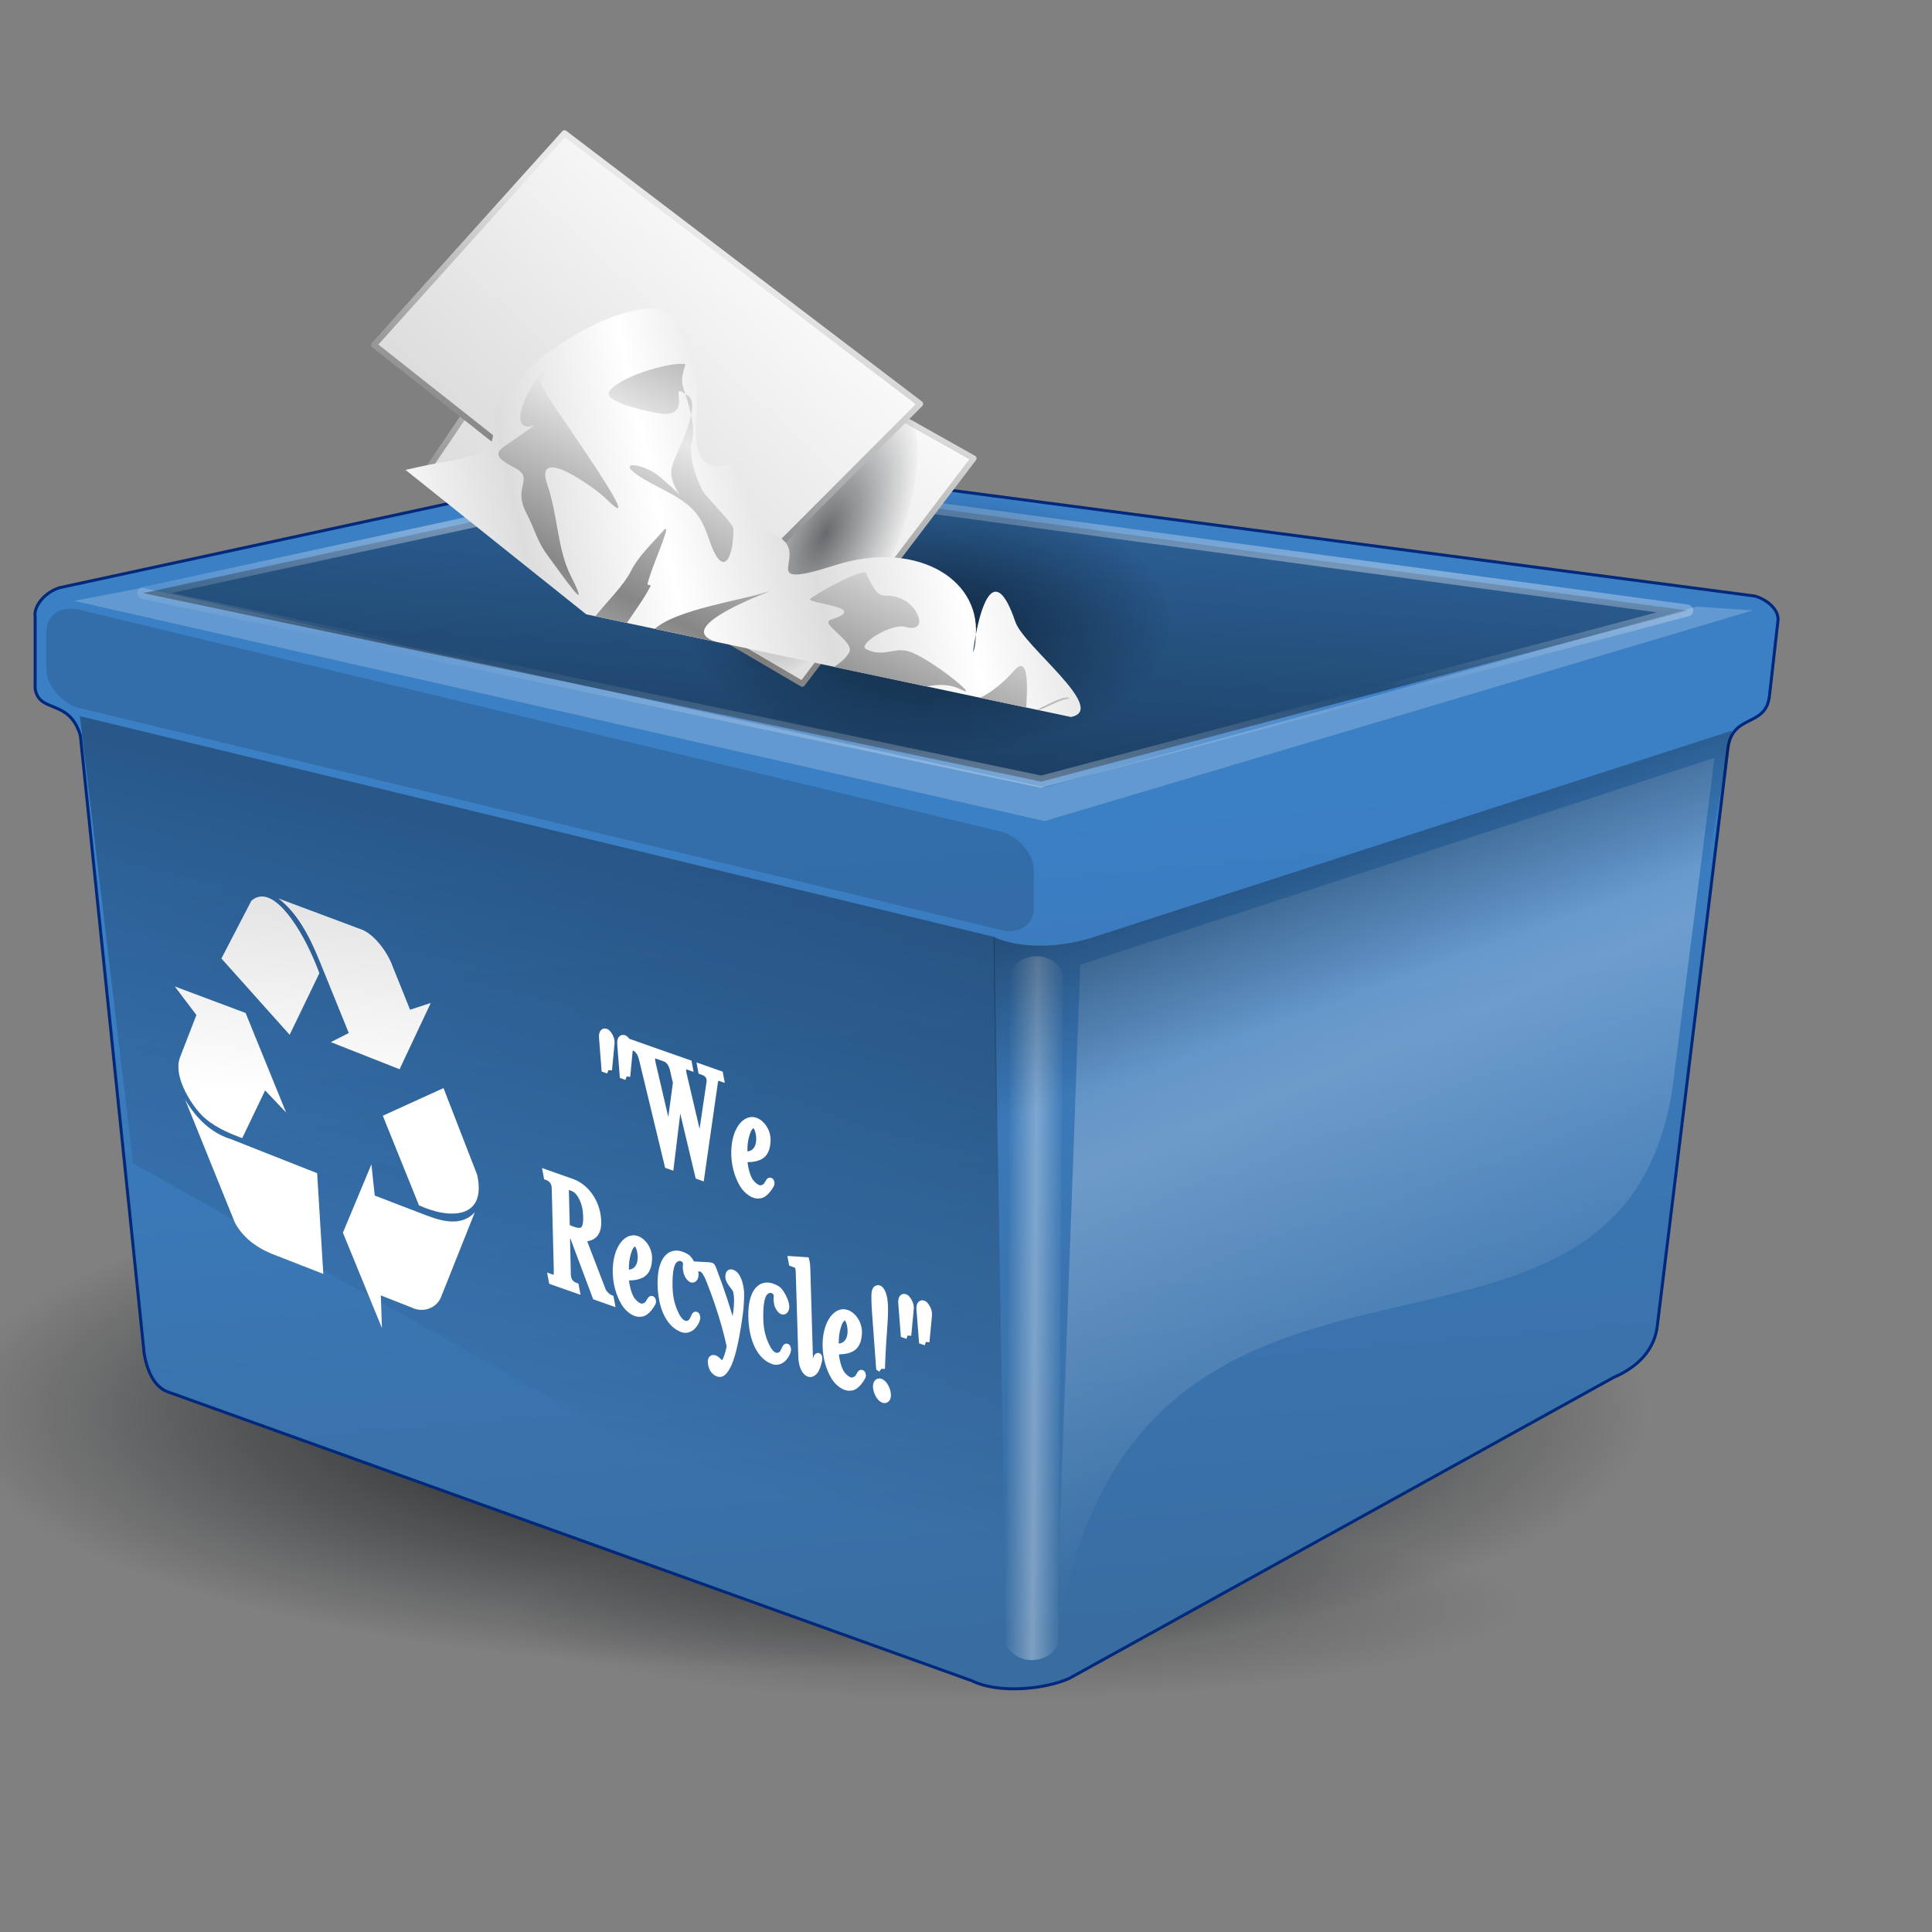 <?xml version="1.0" encoding="UTF-8" standalone="no"?>
<!-- Created with Inkscape (http://www.inkscape.org/) -->
<svg
   xmlns:dc="http://purl.org/dc/elements/1.1/"
   xmlns:cc="http://web.resource.org/cc/"
   xmlns:rdf="http://www.w3.org/1999/02/22-rdf-syntax-ns#"
   xmlns:svg="http://www.w3.org/2000/svg"
   xmlns="http://www.w3.org/2000/svg"
   xmlns:xlink="http://www.w3.org/1999/xlink"
   xmlns:sodipodi="http://inkscape.sourceforge.net/DTD/sodipodi-0.dtd"
   xmlns:inkscape="http://www.inkscape.org/namespaces/inkscape"
   height="102.4pt"
   id="svg1"
   version="1.0"
   width="102.4pt"
   x="0"
   y="0"
   sodipodi:version="0.32"
   inkscape:version="0.42"
   sodipodi:docname="gnome-fs-trash-full (copy).svg"
   sodipodi:docbase="/home/Joel/.icons/Complexity-0.4/scalable/filesystems">
  <rect width="100%" height="100%" fill="#808080" stroke="none"/>
  <sodipodi:namedview
     inkscape:window-height="790"
     inkscape:window-width="1255"
     inkscape:pageshadow="2"
     inkscape:pageopacity="0.0"
     borderopacity="1.0"
     bordercolor="#666666"
     pagecolor="#ffffff"
     id="base"
     inkscape:zoom="5.0625000"
     inkscape:cx="89.271908"
     inkscape:cy="87.703704"
     inkscape:window-x="0"
     inkscape:window-y="49"
     inkscape:current-layer="svg1" />
  <defs
     id="defs3">
    <linearGradient
       id="linearGradient3888">
      <stop
         id="stop3889"
         offset="0"
         style="stop-color:#2a832d;stop-opacity:0.948;" />
      <stop
         id="stop3890"
         offset="1"
         style="stop-color:#6bed71;stop-opacity:0.825;" />
    </linearGradient>
    <linearGradient
       id="linearGradient3864">
      <stop
         id="stop3865"
         offset="0"
         style="stop-color:#868686;stop-opacity:1;" />
      <stop
         id="stop3866"
         offset="1"
         style="stop-color:#e8e8e8;stop-opacity:1;" />
    </linearGradient>
    <linearGradient
       id="linearGradient3793">
      <stop
         id="stop3794"
         offset="0"
         style="stop-color:#000409;stop-opacity:1;" />
      <stop
         id="stop3795"
         offset="1"
         style="stop-color:#000409;stop-opacity:0;" />
    </linearGradient>
    <linearGradient
       id="linearGradient3768">
      <stop
         id="stop3769"
         offset="0"
         style="stop-color:#dddddd;stop-opacity:1;" />
      <stop
         id="stop3770"
         offset="1"
         style="stop-color:#ffffff;stop-opacity:1;" />
    </linearGradient>
    <linearGradient
       id="linearGradient3764">
      <stop
         id="stop3765"
         offset="0"
         style="stop-color:#ffffff;stop-opacity:1;" />
      <stop
         id="stop3766"
         offset="1"
         style="stop-color:#ffffff;stop-opacity:0;" />
    </linearGradient>
    <linearGradient
       id="linearGradient3758">
      <stop
         id="stop3759"
         offset="0"
         style="stop-color:#3b7fc5;stop-opacity:1;" />
      <stop
         id="stop3760"
         offset="1"
         style="stop-color:#396da1;stop-opacity:1;" />
    </linearGradient>
    <linearGradient
       id="linearGradient3753">
      <stop
         id="stop3754"
         offset="0"
         style="stop-color:#000409;stop-opacity:1;" />
      <stop
         id="stop3755"
         offset="1"
         style="stop-color:#000409;stop-opacity:0;" />
    </linearGradient>
    <linearGradient
       gradientTransform="matrix(1.002,0,0,0.998,-0.684,32.417)"
       gradientUnits="userSpaceOnUse"
       id="linearGradient3756"
       x1="51.894"
       x2="34.798"
       xlink:href="#linearGradient3753"
       y1="39.395"
       y2="103.564" />
    <linearGradient
       gradientTransform="matrix(1.177,0,0,0.85,-0.684,32.417)"
       gradientUnits="userSpaceOnUse"
       id="linearGradient3763"
       x1="79.201"
       x2="91.427"
       xlink:href="#linearGradient3758"
       y1="54.738"
       y2="156.743" />
    <linearGradient
       gradientTransform="matrix(2.156,0,0,0.464,2.879,26.819)"
       gradientUnits="userSpaceOnUse"
       id="linearGradient3767"
       spreadMethod="reflect"
       x1="43.776"
       x2="37.945"
       xlink:href="#linearGradient3764"
       y1="47.679"
       y2="74.253" />
    <linearGradient
       gradientTransform="matrix(1.011,-3.401142e-16,0.132,0.989,-9.096,26.819)"
       gradientUnits="userSpaceOnUse"
       id="linearGradient3779"
       x1="36.66"
       x2="34.214"
       xlink:href="#linearGradient3768"
       y1="54.479"
       y2="81.604" />
    <linearGradient
       gradientTransform="matrix(0.853,0,0,1.173,2.879,26.819)"
       gradientUnits="userSpaceOnUse"
       id="linearGradient3784"
       spreadMethod="reflect"
       x1="163.938"
       x2="174.676"
       xlink:href="#linearGradient3764"
       y1="66.834"
       y2="101.413" />
    <linearGradient
       gradientTransform="matrix(1.302,0,0,0.768,2.879,26.819)"
       gradientUnits="userSpaceOnUse"
       id="linearGradient3790"
       x1="115.596"
       x2="127.988"
       xlink:href="#linearGradient3753"
       y1="60.11"
       y2="79.868" />
    <linearGradient
       gradientTransform="matrix(2.19,0,0,0.457,2.879,26.819)"
       gradientUnits="userSpaceOnUse"
       id="linearGradient3796"
       x1="19.055"
       x2="60.604"
       xlink:href="#linearGradient3793"
       y1="110.859"
       y2="-14.248" />
    <linearGradient
       gradientTransform="matrix(0.387,3.369707e-19,2.834586e-17,5.254,-96.214,21.611)"
       gradientUnits="userSpaceOnUse"
       id="linearGradient3801"
       spreadMethod="reflect"
       x1="542.227"
       x2="549.927"
       xlink:href="#linearGradient3764"
       y1="21.063"
       y2="21.063" />
    <radialGradient
       cx="56.758"
       cy="178.724"
       fx="56.758"
       fy="178.724"
       gradientTransform="scale(1.598,0.626)"
       gradientUnits="userSpaceOnUse"
       id="radialGradient3806"
       r="54.056"
       xlink:href="#linearGradient3753" />
    <radialGradient
       cx="56.758"
       cy="178.724"
       fx="56.758"
       fy="178.724"
       gradientTransform="scale(1.598,0.626)"
       gradientUnits="userSpaceOnUse"
       id="radialGradient3808"
       r="54.056"
       xlink:href="#linearGradient3753" />
    <linearGradient
       gradientTransform="matrix(0.823,0,0,1.215,0,22.5)"
       gradientUnits="userSpaceOnUse"
       id="linearGradient3875"
       spreadMethod="reflect"
       x1="89.196"
       x2="106.566"
       xlink:href="#linearGradient3864"
       y1="29.041"
       y2="23.232" />
    <radialGradient
       cx="60.952"
       cy="7.303"
       fx="60.952"
       fy="7.303"
       gradientTransform="matrix(1.092,0,0,0.915,0,22.5)"
       gradientUnits="userSpaceOnUse"
       id="radialGradient3878"
       r="1.543"
       spreadMethod="reflect"
       xlink:href="#linearGradient3793" />
    <linearGradient
       gradientTransform="matrix(1.358,0,0,0.736,0,22.5)"
       gradientUnits="userSpaceOnUse"
       id="linearGradient3886"
       spreadMethod="reflect"
       x1="98.578"
       x2="86.999"
       xlink:href="#linearGradient3768"
       y1="51.009"
       y2="56.07" />
    <radialGradient
       cx="80.399"
       cy="1.915"
       fx="80.399"
       fy="1.915"
       gradientTransform="matrix(0.709,0,0,1.41,0,22.5)"
       gradientUnits="userSpaceOnUse"
       id="radialGradient3910"
       r="9.8"
       xlink:href="#linearGradient3793" />
    <radialGradient
       cx="59.478"
       cy="17.472"
       fx="59.478"
       fy="17.472"
       gradientTransform="matrix(0.561,0.43,-0.611,0.871,24.27,-1.658)"
       gradientUnits="userSpaceOnUse"
       id="radialGradient3913"
       r="19.74"
       xlink:href="#linearGradient3764" />
    <linearGradient
       gradientTransform="matrix(0.642,6.949280e-2,-0.167,1.54,-5.944,17.026)"
       gradientUnits="userSpaceOnUse"
       id="linearGradient3914"
       spreadMethod="reflect"
       x1="103.454"
       x2="83.031"
       xlink:href="#linearGradient3888"
       y1="24.839"
       y2="19.991" />
    <linearGradient
       gradientTransform="matrix(1.089,0.226,-0.104,0.893,-2.29,-0.211)"
       gradientUnits="userSpaceOnUse"
       id="linearGradient2402"
       x1="95.439"
       x2="99.515"
       xlink:href="#linearGradient3768"
       y1="48.82"
       y2="3.63" />
    <radialGradient
       cx="106.923"
       cy="58.526"
       fx="106.923"
       fy="58.526"
       gradientTransform="scale(0.995,1.005)"
       gradientUnits="userSpaceOnUse"
       id="radialGradient3029"
       r="12.337"
       xlink:href="#linearGradient3793" />
    <linearGradient
       gradientTransform="scale(1.18,0.847)"
       gradientUnits="userSpaceOnUse"
       id="linearGradient3033"
       x1="90.016"
       x2="87.464"
       xlink:href="#linearGradient3864"
       y1="75.273"
       y2="42.978" />
    <linearGradient
       gradientTransform="matrix(1.11,7.013468e-2,2.042775e-2,0.865,-0.787,17.121)"
       gradientUnits="userSpaceOnUse"
       id="linearGradient3035"
       x1="95.439"
       x2="99.515"
       xlink:href="#linearGradient3768"
       y1="48.82"
       y2="3.63" />
    <linearGradient
       gradientTransform="matrix(1.169,-0.157,0.117,0.808,1.511,17.017)"
       gradientUnits="userSpaceOnUse"
       id="linearGradient3036"
       x1="90.016"
       x2="87.464"
       xlink:href="#linearGradient3864"
       y1="75.273"
       y2="42.978" />
    <radialGradient
       cx="106.923"
       cy="58.526"
       fx="106.923"
       fy="58.526"
       gradientTransform="scale(0.995,1.005)"
       gradientUnits="userSpaceOnUse"
       id="radialGradient3038"
       r="12.337"
       xlink:href="#linearGradient3793" />
    <linearGradient
       gradientTransform="scale(1.515,0.66)"
       gradientUnits="userSpaceOnUse"
       id="linearGradient3042"
       spreadMethod="reflect"
       x1="84.461"
       x2="83.232"
       xlink:href="#linearGradient3864"
       y1="106.35"
       y2="80.095" />
    <radialGradient
       inkscape:collect="always"
       xlink:href="#linearGradient3753"
       id="radialGradient1404"
       gradientUnits="userSpaceOnUse"
       gradientTransform="matrix(1.111,0,0,0.337,-6.553,39.586)"
       cx="56.758"
       cy="178.724"
       fx="56.758"
       fy="178.724"
       r="54.056" />
    <radialGradient
       inkscape:collect="always"
       xlink:href="#linearGradient3753"
       id="radialGradient1406"
       gradientUnits="userSpaceOnUse"
       gradientTransform="matrix(0.662,-7.087104e-3,-1.086746e-2,0.115,35.998,93.784)"
       cx="56.758"
       cy="178.724"
       fx="56.758"
       fy="178.724"
       r="54.056" />
    <linearGradient
       inkscape:collect="always"
       xlink:href="#linearGradient3758"
       id="linearGradient1408"
       gradientUnits="userSpaceOnUse"
       gradientTransform="matrix(0.798,0,0,0.566,-4.014,27.612)"
       x1="79.201"
       y1="54.738"
       x2="91.427"
       y2="156.743" />
    <linearGradient
       inkscape:collect="always"
       xlink:href="#linearGradient3793"
       id="linearGradient1410"
       gradientUnits="userSpaceOnUse"
       gradientTransform="matrix(1.485,0,0,0.304,-1.598,23.883)"
       x1="19.055"
       y1="110.859"
       x2="60.604"
       y2="-14.248" />
    <linearGradient
       inkscape:collect="always"
       xlink:href="#linearGradient3764"
       id="linearGradient1412"
       gradientUnits="userSpaceOnUse"
       gradientTransform="matrix(1.462,0,0,0.309,-1.598,23.883)"
       spreadMethod="reflect"
       x1="43.776"
       y1="47.679"
       x2="37.945"
       y2="74.253" />
    <linearGradient
       inkscape:collect="always"
       xlink:href="#linearGradient3753"
       id="linearGradient1414"
       gradientUnits="userSpaceOnUse"
       gradientTransform="matrix(0.679,0,0,0.665,-4.014,27.612)"
       x1="51.894"
       y1="39.395"
       x2="34.798"
       y2="103.564" />
    <linearGradient
       inkscape:collect="always"
       xlink:href="#linearGradient3768"
       id="linearGradient1416"
       gradientUnits="userSpaceOnUse"
       gradientTransform="matrix(0.685,-2.265222e-16,8.946840e-2,0.659,-9.719,23.883)"
       x1="36.66"
       y1="54.479"
       x2="34.214"
       y2="81.604" />
    <radialGradient
       inkscape:collect="always"
       xlink:href="#linearGradient3793"
       id="radialGradient1401"
       gradientUnits="userSpaceOnUse"
       gradientTransform="matrix(0.481,0,0,0.939,-3.551,21.006)"
       cx="80.399"
       cy="1.915"
       fx="80.399"
       fy="1.915"
       r="9.8" />
    <radialGradient
       inkscape:collect="always"
       xlink:href="#linearGradient3764"
       id="radialGradient1405"
       gradientUnits="userSpaceOnUse"
       gradientTransform="matrix(0.38,0.286,-0.414,0.58,12.908,4.917)"
       cx="59.478"
       cy="17.472"
       fx="59.478"
       fy="17.472"
       r="19.74" />
    <radialGradient
       inkscape:collect="always"
       xlink:href="#linearGradient3793"
       id="radialGradient1409"
       gradientUnits="userSpaceOnUse"
       gradientTransform="matrix(0.741,0,0,0.61,-3.551,21.006)"
       spreadMethod="reflect"
       cx="60.952"
       cy="7.303"
       fx="60.952"
       fy="7.303"
       r="1.543" />
    <linearGradient
       inkscape:collect="always"
       xlink:href="#linearGradient3864"
       id="linearGradient1413"
       gradientUnits="userSpaceOnUse"
       gradientTransform="matrix(1.027,0,0,0.44,-3.551,6.021)"
       spreadMethod="reflect"
       x1="84.461"
       y1="106.35"
       x2="83.232"
       y2="80.095" />
    <linearGradient
       inkscape:collect="always"
       xlink:href="#linearGradient3768"
       id="linearGradient1417"
       gradientUnits="userSpaceOnUse"
       gradientTransform="matrix(0.921,0,0,0.49,-3.551,21.006)"
       spreadMethod="reflect"
       x1="98.578"
       y1="51.009"
       x2="86.999"
       y2="56.07" />
    <linearGradient
       inkscape:collect="always"
       xlink:href="#linearGradient3864"
       id="linearGradient1421"
       gradientUnits="userSpaceOnUse"
       gradientTransform="matrix(0.558,0,0,0.809,-3.551,21.006)"
       spreadMethod="reflect"
       x1="89.196"
       y1="29.041"
       x2="106.566"
       y2="23.232" />
    <radialGradient
       inkscape:collect="always"
       xlink:href="#linearGradient3793"
       id="radialGradient1424"
       gradientUnits="userSpaceOnUse"
       gradientTransform="matrix(1.41,0,0,0.766,-85.096,-0.829)"
       cx="106.923"
       cy="58.526"
       fx="106.923"
       fy="58.526"
       r="12.337" />
    <linearGradient
       inkscape:collect="always"
       xlink:href="#linearGradient3888"
       id="linearGradient1428"
       gradientUnits="userSpaceOnUse"
       gradientTransform="matrix(0.435,4.628346e-2,-0.113,1.026,-7.581,17.361)"
       spreadMethod="reflect"
       x1="103.454"
       y1="24.839"
       x2="83.031"
       y2="19.991" />
    <linearGradient
       inkscape:collect="always"
       xlink:href="#linearGradient3768"
       id="linearGradient1433"
       gradientUnits="userSpaceOnUse"
       gradientTransform="matrix(0.739,0.15,-7.061300e-2,0.595,-5.104,5.881)"
       x1="95.439"
       y1="48.82"
       x2="99.515"
       y2="3.63" />
    <linearGradient
       inkscape:collect="always"
       xlink:href="#linearGradient3864"
       id="linearGradient1435"
       gradientUnits="userSpaceOnUse"
       gradientTransform="matrix(0.8,0,0,0.564,-3.551,6.021)"
       x1="90.016"
       y1="75.273"
       x2="87.464"
       y2="42.978" />
    <radialGradient
       inkscape:collect="always"
       xlink:href="#linearGradient3793"
       id="radialGradient1438"
       gradientUnits="userSpaceOnUse"
       gradientTransform="matrix(0.411,0,0,0.901,37.213,-10.321)"
       cx="106.923"
       cy="58.526"
       fx="106.923"
       fy="58.526"
       r="12.337" />
    <linearGradient
       inkscape:collect="always"
       xlink:href="#linearGradient3753"
       id="linearGradient1441"
       gradientUnits="userSpaceOnUse"
       gradientTransform="matrix(0.883,0,0,0.511,-1.598,23.883)"
       x1="115.596"
       y1="60.11"
       x2="127.988"
       y2="79.868" />
    <linearGradient
       inkscape:collect="always"
       xlink:href="#linearGradient3768"
       id="linearGradient1444"
       gradientUnits="userSpaceOnUse"
       gradientTransform="matrix(0.753,4.671096e-2,1.385267e-2,0.576,-4.084,17.424)"
       x1="95.439"
       y1="48.82"
       x2="99.515"
       y2="3.63" />
    <linearGradient
       inkscape:collect="always"
       xlink:href="#linearGradient3864"
       id="linearGradient1446"
       gradientUnits="userSpaceOnUse"
       gradientTransform="matrix(0.793,-0.105,7.950667e-2,0.538,-2.526,17.355)"
       x1="90.016"
       y1="75.273"
       x2="87.464"
       y2="42.978" />
    <linearGradient
       inkscape:collect="always"
       xlink:href="#linearGradient3764"
       id="linearGradient1449"
       gradientUnits="userSpaceOnUse"
       gradientTransform="matrix(0.263,5.139707e-19,2.747461e-17,3.499,-68.75,20.422)"
       spreadMethod="reflect"
       x1="542.227"
       y1="21.063"
       x2="549.927"
       y2="21.063" />
    <linearGradient
       inkscape:collect="always"
       xlink:href="#linearGradient3764"
       id="linearGradient1452"
       gradientUnits="userSpaceOnUse"
       gradientTransform="matrix(0.578,0,0,0.781,-1.598,23.883)"
       spreadMethod="reflect"
       x1="163.938"
       y1="66.834"
       x2="174.676"
       y2="101.413" />
    <linearGradient
       inkscape:collect="always"
       xlink:href="#linearGradient3793"
       id="linearGradient1509"
       gradientUnits="userSpaceOnUse"
       gradientTransform="matrix(1.485,0,0,0.304,-1.598,23.883)"
       x1="19.055"
       y1="110.859"
       x2="60.604"
       y2="-14.248" />
    <linearGradient
       inkscape:collect="always"
       xlink:href="#linearGradient3764"
       id="linearGradient1511"
       gradientUnits="userSpaceOnUse"
       gradientTransform="matrix(1.462,0,0,0.309,-1.598,23.883)"
       spreadMethod="reflect"
       x1="43.776"
       y1="47.679"
       x2="37.945"
       y2="74.253" />
    <linearGradient
       inkscape:collect="always"
       xlink:href="#linearGradient3768"
       id="linearGradient1513"
       gradientUnits="userSpaceOnUse"
       gradientTransform="matrix(0.753,4.671096e-2,1.385267e-2,0.576,-4.084,17.424)"
       x1="95.439"
       y1="48.82"
       x2="99.515"
       y2="3.63" />
    <linearGradient
       inkscape:collect="always"
       xlink:href="#linearGradient3864"
       id="linearGradient1515"
       gradientUnits="userSpaceOnUse"
       gradientTransform="matrix(0.793,-0.105,7.950667e-2,0.538,-2.526,17.355)"
       x1="90.016"
       y1="75.273"
       x2="87.464"
       y2="42.978" />
    <radialGradient
       inkscape:collect="always"
       xlink:href="#linearGradient3793"
       id="radialGradient1517"
       gradientUnits="userSpaceOnUse"
       gradientTransform="matrix(0.411,0,0,0.901,37.213,-10.321)"
       cx="106.923"
       cy="58.526"
       fx="106.923"
       fy="58.526"
       r="12.337" />
    <linearGradient
       inkscape:collect="always"
       xlink:href="#linearGradient3768"
       id="linearGradient1519"
       gradientUnits="userSpaceOnUse"
       gradientTransform="matrix(0.739,0.15,-7.061300e-2,0.595,-5.104,5.881)"
       x1="95.439"
       y1="48.82"
       x2="99.515"
       y2="3.63" />
    <linearGradient
       inkscape:collect="always"
       xlink:href="#linearGradient3864"
       id="linearGradient1521"
       gradientUnits="userSpaceOnUse"
       gradientTransform="matrix(0.8,0,0,0.564,-3.551,6.021)"
       x1="90.016"
       y1="75.273"
       x2="87.464"
       y2="42.978" />
    <linearGradient
       inkscape:collect="always"
       xlink:href="#linearGradient3888"
       id="linearGradient1523"
       gradientUnits="userSpaceOnUse"
       gradientTransform="matrix(0.435,4.628346e-2,-0.113,1.026,-7.581,17.361)"
       spreadMethod="reflect"
       x1="103.454"
       y1="24.839"
       x2="83.031"
       y2="19.991" />
    <radialGradient
       inkscape:collect="always"
       xlink:href="#linearGradient3793"
       id="radialGradient1525"
       gradientUnits="userSpaceOnUse"
       gradientTransform="matrix(1.41,0,0,0.766,-85.096,-0.829)"
       cx="106.923"
       cy="58.526"
       fx="106.923"
       fy="58.526"
       r="12.337" />
    <linearGradient
       inkscape:collect="always"
       xlink:href="#linearGradient3864"
       id="linearGradient1527"
       gradientUnits="userSpaceOnUse"
       gradientTransform="matrix(0.558,0,0,0.809,-3.551,21.006)"
       spreadMethod="reflect"
       x1="89.196"
       y1="29.041"
       x2="106.566"
       y2="23.232" />
    <linearGradient
       inkscape:collect="always"
       xlink:href="#linearGradient3768"
       id="linearGradient1529"
       gradientUnits="userSpaceOnUse"
       gradientTransform="matrix(0.921,0,0,0.49,-3.551,21.006)"
       spreadMethod="reflect"
       x1="98.578"
       y1="51.009"
       x2="86.999"
       y2="56.07" />
    <linearGradient
       inkscape:collect="always"
       xlink:href="#linearGradient3864"
       id="linearGradient1531"
       gradientUnits="userSpaceOnUse"
       gradientTransform="matrix(1.027,0,0,0.44,-3.551,6.021)"
       spreadMethod="reflect"
       x1="84.461"
       y1="106.35"
       x2="83.232"
       y2="80.095" />
    <radialGradient
       inkscape:collect="always"
       xlink:href="#linearGradient3793"
       id="radialGradient1533"
       gradientUnits="userSpaceOnUse"
       gradientTransform="matrix(0.741,0,0,0.61,-3.551,21.006)"
       spreadMethod="reflect"
       cx="60.952"
       cy="7.303"
       fx="60.952"
       fy="7.303"
       r="1.543" />
    <radialGradient
       inkscape:collect="always"
       xlink:href="#linearGradient3764"
       id="radialGradient1535"
       gradientUnits="userSpaceOnUse"
       gradientTransform="matrix(0.38,0.286,-0.414,0.58,12.908,4.917)"
       cx="59.478"
       cy="17.472"
       fx="59.478"
       fy="17.472"
       r="19.74" />
    <radialGradient
       inkscape:collect="always"
       xlink:href="#linearGradient3793"
       id="radialGradient1537"
       gradientUnits="userSpaceOnUse"
       gradientTransform="matrix(0.481,0,0,0.939,-3.551,21.006)"
       cx="80.399"
       cy="1.915"
       fx="80.399"
       fy="1.915"
       r="9.8" />
    <radialGradient
       inkscape:collect="always"
       xlink:href="#linearGradient3793"
       id="radialGradient1542"
       gradientUnits="userSpaceOnUse"
       gradientTransform="matrix(0.481,0,0,0.939,-3.551,21.006)"
       cx="80.399"
       cy="1.915"
       fx="80.399"
       fy="1.915"
       r="9.8" />
    <radialGradient
       inkscape:collect="always"
       xlink:href="#linearGradient3764"
       id="radialGradient1545"
       gradientUnits="userSpaceOnUse"
       gradientTransform="matrix(0.38,0.286,-0.414,0.58,12.908,4.917)"
       cx="59.478"
       cy="17.472"
       fx="59.478"
       fy="17.472"
       r="19.74" />
    <radialGradient
       inkscape:collect="always"
       xlink:href="#linearGradient3793"
       id="radialGradient1549"
       gradientUnits="userSpaceOnUse"
       gradientTransform="matrix(0.741,0,0,0.61,-3.551,21.006)"
       spreadMethod="reflect"
       cx="60.952"
       cy="7.303"
       fx="60.952"
       fy="7.303"
       r="1.543" />
    <linearGradient
       inkscape:collect="always"
       xlink:href="#linearGradient3864"
       id="linearGradient1552"
       gradientUnits="userSpaceOnUse"
       gradientTransform="matrix(0.917,0.463,-0.198,0.392,-5.226,-35.305)"
       spreadMethod="reflect"
       x1="84.461"
       y1="106.35"
       x2="83.232"
       y2="80.095" />
    <linearGradient
       inkscape:collect="always"
       xlink:href="#linearGradient3768"
       id="linearGradient1555"
       gradientUnits="userSpaceOnUse"
       gradientTransform="matrix(0.822,0.415,-0.221,0.438,-11.983,-21.929)"
       spreadMethod="reflect"
       x1="98.578"
       y1="51.009"
       x2="86.999"
       y2="56.07" />
    <linearGradient
       inkscape:collect="always"
       xlink:href="#linearGradient3864"
       id="linearGradient1558"
       gradientUnits="userSpaceOnUse"
       gradientTransform="matrix(0.558,0,0,0.809,-3.551,21.006)"
       spreadMethod="reflect"
       x1="89.196"
       y1="29.041"
       x2="106.566"
       y2="23.232" />
    <radialGradient
       inkscape:collect="always"
       xlink:href="#linearGradient3793"
       id="radialGradient1561"
       gradientUnits="userSpaceOnUse"
       gradientTransform="matrix(1.41,0,0,0.766,-85.096,-0.829)"
       cx="106.923"
       cy="58.526"
       fx="106.923"
       fy="58.526"
       r="12.337" />
    <linearGradient
       inkscape:collect="always"
       xlink:href="#linearGradient3888"
       id="linearGradient1565"
       gradientUnits="userSpaceOnUse"
       gradientTransform="matrix(0.435,4.628346e-2,-0.113,1.026,-7.581,17.361)"
       spreadMethod="reflect"
       x1="103.454"
       y1="24.839"
       x2="83.031"
       y2="19.991" />
    <linearGradient
       inkscape:collect="always"
       xlink:href="#linearGradient3768"
       id="linearGradient1568"
       gradientUnits="userSpaceOnUse"
       gradientTransform="matrix(0.591,0.467,-0.331,0.499,-4.162,-36.474)"
       x1="95.439"
       y1="48.82"
       x2="99.515"
       y2="3.63" />
    <linearGradient
       inkscape:collect="always"
       xlink:href="#linearGradient3864"
       id="linearGradient1570"
       gradientUnits="userSpaceOnUse"
       gradientTransform="matrix(0.714,0.361,-0.254,0.504,-2.839,-35.648)"
       x1="90.016"
       y1="75.273"
       x2="87.464"
       y2="42.978" />
    <radialGradient
       inkscape:collect="always"
       xlink:href="#linearGradient3793"
       id="radialGradient1573"
       gradientUnits="userSpaceOnUse"
       gradientTransform="matrix(0.367,0.185,-0.406,0.804,42.846,-29.106)"
       cx="106.923"
       cy="58.526"
       fx="106.923"
       fy="58.526"
       r="12.337" />
    <linearGradient
       inkscape:collect="always"
       xlink:href="#linearGradient3768"
       id="linearGradient1576"
       gradientUnits="userSpaceOnUse"
       gradientTransform="matrix(0.651,0.381,-0.247,0.52,-8.914,-22.179)"
       x1="95.439"
       y1="48.82"
       x2="99.515"
       y2="3.63" />
    <linearGradient
       inkscape:collect="always"
       xlink:href="#linearGradient3864"
       id="linearGradient1578"
       gradientUnits="userSpaceOnUse"
       gradientTransform="matrix(0.755,0.264,-0.172,0.516,-7.492,-21.539)"
       x1="90.016"
       y1="75.273"
       x2="87.464"
       y2="42.978" />
    <linearGradient
       inkscape:collect="always"
       xlink:href="#linearGradient3793"
       id="linearGradient1581"
       gradientUnits="userSpaceOnUse"
       gradientTransform="matrix(1.485,0,0,0.304,-1.598,23.883)"
       x1="19.055"
       y1="110.859"
       x2="60.604"
       y2="-14.248" />
    <linearGradient
       inkscape:collect="always"
       xlink:href="#linearGradient3764"
       id="linearGradient1583"
       gradientUnits="userSpaceOnUse"
       gradientTransform="matrix(1.462,0,0,0.309,-1.598,23.883)"
       spreadMethod="reflect"
       x1="43.776"
       y1="47.679"
       x2="37.945"
       y2="74.253" />
  </defs>
  <path
     d="M 105.356,-33.675 C 105.356,-33.675 105.356,-33.675 105.356,-33.675 z "
     id="path3916"
     style="fill:none;fill-opacity:0.75;fill-rule:evenodd;stroke:#000000;stroke-width:1pt;stroke-linecap:butt;stroke-linejoin:miter;stroke-opacity:1" />
  <path
     d="M 116.523,99.816 C 116.523,109.877 89.644,118.033 56.486,118.033 C 23.329,118.033 -3.551,109.877 -3.551,99.816 C -3.551,89.755 23.329,81.599 56.486,81.599 C 89.644,81.599 116.523,89.755 116.523,99.816 z "
     id="path3802"
     style="fill:url(#radialGradient1404);fill-opacity:1;stroke:none;stroke-width:1.25;stroke-linecap:round;stroke-linejoin:round;stroke-miterlimit:4;stroke-opacity:0.594" />
  <path
     d="M 107.391,113.575 C 107.067,117.012 90.788,119.97 71.03,120.181 C 51.273,120.393 35.52,117.778 35.844,114.341 C 36.168,110.904 52.448,107.946 72.205,107.735 C 91.962,107.523 107.716,110.138 107.391,113.575 z "
     id="path3807"
     style="opacity:0.275;fill:url(#radialGradient1406);fill-opacity:1;stroke:none;stroke-width:1.25;stroke-linecap:round;stroke-linejoin:round;stroke-miterlimit:4;stroke-opacity:0.594" />
  <path
     d="M 5.68,51.982 L 10.137,95.142 C 10.194,96.102 10.597,97.91 11.862,98.362 L 68.689,118.781 C 70.645,119.741 73.951,119.346 75.562,118.611 L 114.025,97.345 C 115.751,96.611 116.959,95.368 117.131,93.616 L 122.105,52.939 C 122.393,50.406 124.751,51.433 125.039,49.24 L 125.643,43.901 C 125.758,43.195 125.01,42.404 124.004,42.121 L 50.792,32.49 C 49.325,32.095 47.371,32.123 45.99,32.49 L 4.208,41.533 C 3.115,41.872 2.368,42.889 2.483,43.567 L 2.483,48.652 C 2.743,50.449 4.902,49.336 5.68,51.982 z "
     id="path3748"
     style="fill:url(#linearGradient1408);fill-opacity:1;fill-rule:evenodd;stroke:#00287b;stroke-width:0.21;stroke-linecap:butt;stroke-linejoin:miter;stroke-miterlimit:4;stroke-opacity:1" />
  <path
     d="M 5.647,50.613 L 70.262,66.211 L 71.112,116.885 L 9.409,82.212 L 5.647,50.613 z "
     id="path3752"
     style="opacity:0.351;fill:url(#linearGradient1414);fill-opacity:1;fill-rule:evenodd;stroke:none;stroke-width:0.25pt;stroke-linecap:butt;stroke-linejoin:miter;stroke-opacity:1" />
  <path
     d="M 18.359,63.365 C 18.154,63.396 17.952,63.485 17.763,63.657 L 15.647,67.736 L 20.469,73.127 L 22.57,68.777 C 21.599,66.129 19.8,63.147 18.359,63.365 z M 19.669,63.49 C 20.95,64.468 21.81,66.015 22.578,67.902 L 24.648,73.002 L 23.379,73.647 L 28.238,75.562 L 30.442,70.879 L 28.981,71.357 L 27.766,68.339 C 27.376,67.218 26.364,65.958 25.518,65.675 L 19.669,63.49 z M 12.355,69.713 L 13.88,71.732 L 12.75,74.646 C 12.182,75.963 13.431,77.931 14.196,78.746 C 14.95,79.549 16.074,80.049 17.117,80.432 L 18.736,77.06 L 20.219,78.621 L 17.357,71.586 L 12.355,69.713 z M 31.343,76.894 L 27.053,78.85 L 29.607,85.177 C 31.782,86.185 34.402,86.147 33.724,83.034 L 31.343,76.894 z M 13.08,77.705 L 16.59,86.384 C 17.269,87.663 18.454,88.355 19.649,88.778 L 22.848,90.027 L 22.412,82.909 L 16.299,80.494 C 15.357,80.206 14.116,79.473 13.08,77.705 z M 26.247,82.284 L 24.233,87.113 L 26.992,93.856 L 26.912,91.546 L 29.083,92.399 C 29.886,92.8 30.88,92.473 31.198,91.588 L 33.553,85.677 C 32.708,86.568 31.541,86.433 30.172,85.906 L 26.483,84.49 L 26.247,82.284 z "
     id="path2742"
     style="fill:url(#linearGradient1416);fill-opacity:1;fill-rule:evenodd;stroke:none;stroke-width:0.25pt;stroke-linecap:butt;stroke-linejoin:miter;stroke-opacity:1" />
  <path
     d="M 42.996,75.623 L 43.178,73.719 C 43.211,73.392 42.956,73.042 42.855,72.972 C 42.687,72.868 42.557,72.969 42.587,73.341 L 42.758,75.539 L 42.996,75.623 M 44.284,76.076 L 44.465,74.173 C 44.498,73.845 44.243,73.495 44.142,73.426 C 43.974,73.321 43.844,73.423 43.874,73.795 L 44.045,75.992 L 44.284,76.076 M 47.992,77.269 L 49.381,83.096 L 49.525,83.147 L 50.479,76.494 C 50.503,76.333 50.589,76.035 50.892,76.142 L 50.851,75.924 L 49.55,75.466 L 49.591,75.684 C 49.706,75.725 50.274,75.868 50.179,76.513 L 49.495,81.123 L 48.29,75.983 C 48.089,75.132 48.462,75.286 48.687,75.365 L 48.646,75.147 L 46.968,74.557 L 47.009,74.775 C 47.146,74.823 47.456,75 47.593,75.579 L 47.81,76.515 L 47.294,80.337 L 46.099,75.212 C 45.898,74.361 46.271,74.515 46.495,74.594 L 46.454,74.376 L 44.776,73.785 L 44.817,74.003 C 44.955,74.051 45.258,74.226 45.401,74.808 L 47.218,82.334 L 47.37,82.388 L 47.992,77.269 M 54.218,83.76 C 54.12,83.917 53.95,83.982 53.794,84.017 C 53.639,84.053 53.319,83.929 53.025,83.554 C 52.775,83.228 52.582,82.527 52.555,81.885 C 52.904,81.872 53.313,81.891 53.683,81.705 C 53.985,81.551 54.175,81.234 54.203,80.633 C 54.233,79.965 53.82,79.39 53.372,79.232 C 52.591,78.957 51.776,80.151 51.954,81.956 C 52.045,82.87 52.438,83.698 52.77,84.03 C 53.227,84.485 53.526,84.454 53.678,84.44 C 54.078,84.411 54.441,83.759 54.473,83.68 C 54.511,83.591 54.435,83.406 54.379,83.499 L 54.218,83.76 M 52.568,81.629 C 52.556,80.958 52.575,80.557 52.793,79.955 C 52.88,79.703 53.037,79.532 53.171,79.489 C 53.367,79.423 53.569,79.595 53.662,80.126 C 53.783,80.802 53.6,81.699 52.568,81.629 M 40.021,87.105 L 40.513,87.346 L 42.115,91.619 L 43.17,91.991 L 43.129,91.773 C 43.014,91.732 42.668,91.475 42.562,91.2 L 41.142,87.5 C 41.707,87.484 42.219,87.336 42.234,86.448 C 42.258,85.145 41.476,83.931 40.413,83.556 L 38.634,82.93 L 38.675,83.148 C 38.885,83.222 39.233,83.424 39.244,83.981 L 39.389,89.732 C 39.412,90.498 39.21,90.393 38.993,90.316 L 39.034,90.534 L 40.697,91.12 L 40.656,90.902 C 40.446,90.828 40.098,90.626 40.087,90.068 L 40.021,87.105 M 39.947,84.093 C 39.944,83.9 39.978,83.867 40.09,83.816 C 40.356,83.864 40.737,83.953 41.013,84.379 C 41.318,84.848 41.441,85.321 41.465,85.951 C 41.511,87.234 40.969,87.19 40.014,86.74 L 39.947,84.093 M 45.843,92.118 C 45.745,92.276 45.575,92.34 45.419,92.376 C 45.264,92.412 44.944,92.288 44.65,91.913 C 44.4,91.587 44.207,90.886 44.18,90.243 C 44.529,90.231 44.938,90.25 45.308,90.064 C 45.61,89.91 45.8,89.592 45.828,88.992 C 45.858,88.324 45.445,87.749 44.997,87.591 C 44.216,87.316 43.401,88.51 43.579,90.314 C 43.67,91.229 44.063,92.057 44.395,92.389 C 44.853,92.844 45.151,92.813 45.303,92.799 C 45.703,92.77 46.066,92.118 46.099,92.039 C 46.136,91.95 46.06,91.765 46.004,91.858 L 45.843,92.118 M 44.193,89.988 C 44.181,89.316 44.2,88.916 44.418,88.314 C 44.505,88.062 44.662,87.891 44.796,87.848 C 44.992,87.782 45.194,87.954 45.287,88.485 C 45.408,89.16 45.226,90.057 44.193,89.988 M 48.957,93.328 C 48.833,93.567 48.241,93.969 47.718,92.88 C 47.562,92.554 47.277,91.899 47.274,90.881 C 47.26,89.767 47.39,89.135 47.77,88.93 C 47.997,88.806 48.195,88.853 48.329,88.957 C 48.401,89.016 48.554,89.149 48.518,89.351 C 48.492,89.5 48.503,89.843 48.612,90.063 C 48.721,90.282 48.843,90.393 48.93,90.39 C 49.065,90.392 49.116,90.195 49.113,90.07 C 49.104,89.806 48.919,89.402 48.748,89.138 C 48.57,88.872 48.476,88.839 48.247,88.736 C 47.317,88.318 46.616,89.145 46.737,91.076 C 46.823,92.429 47.309,93.505 48.155,93.871 C 48.301,93.934 48.523,94.001 48.806,93.818 C 48.987,93.7 49.208,93.371 49.238,93.133 C 49.236,93.019 49.182,92.876 49.128,92.981 L 48.957,93.328 M 50.745,96.208 C 50.544,96.002 50.308,95.896 50.278,96.168 C 50.265,96.276 50.284,96.521 50.414,96.748 C 50.535,96.96 50.807,97.112 50.975,97.035 C 51.191,96.931 51.407,96.498 51.459,96.381 C 51.767,95.686 52.031,94.433 52.258,92.738 C 52.306,92.381 52.354,91.528 52.33,91.293 C 52.296,90.93 52.182,90.291 51.858,90.041 C 51.553,89.821 51.512,90.066 51.512,90.247 C 51.514,90.474 51.777,90.793 51.956,91.026 C 52.082,91.194 52.091,91.424 52.114,91.579 C 52.205,92.493 51.878,93.837 51.808,94.038 C 51.382,92.531 50.985,91.283 50.376,89.7 C 50.31,89.53 50.306,89.472 50.134,89.457 L 49.268,89.412 L 49.309,89.596 C 49.498,89.628 49.769,89.452 50.189,90.539 C 50.57,91.522 51.207,93.25 51.609,95.133 C 51.505,95.73 51.328,96.221 51.063,96.535 L 50.745,96.208 M 55.37,95.587 C 55.246,95.826 54.653,96.228 54.131,95.139 C 53.975,94.813 53.689,94.158 53.687,93.139 C 53.673,92.026 53.803,91.394 54.183,91.188 C 54.41,91.064 54.608,91.111 54.742,91.215 C 54.814,91.275 54.967,91.408 54.931,91.61 C 54.905,91.759 54.916,92.102 55.025,92.321 C 55.133,92.541 55.256,92.651 55.343,92.648 C 55.478,92.651 55.529,92.454 55.526,92.328 C 55.516,92.065 55.332,91.661 55.161,91.397 C 54.983,91.13 54.888,91.097 54.66,90.994 C 53.73,90.576 53.029,91.403 53.149,93.335 C 53.236,94.688 53.722,95.764 54.567,96.13 C 54.714,96.193 54.936,96.259 55.219,96.076 C 55.4,95.959 55.621,95.63 55.65,95.391 C 55.649,95.278 55.595,95.135 55.541,95.24 L 55.37,95.587 M 57.011,89.662 C 57.003,89.479 56.996,89.295 56.945,89.096 L 55.953,89.03 L 55.994,89.248 C 56.377,89.383 56.474,89.394 56.491,89.988 L 56.669,95.875 C 56.697,96.778 57.093,97.121 57.316,97.053 C 57.637,96.962 57.734,96.544 57.83,96.193 C 57.89,95.977 57.846,95.78 57.76,95.897 C 57.691,95.997 57.656,96.528 57.469,96.575 C 57.166,96.649 57.202,96.017 57.189,95.696 L 57.011,89.662 M 60.675,97.342 C 60.576,97.5 60.406,97.564 60.251,97.6 C 60.096,97.636 59.775,97.511 59.482,97.137 C 59.231,96.811 59.038,96.11 59.012,95.467 C 59.36,95.454 59.769,95.474 60.139,95.287 C 60.441,95.134 60.631,94.816 60.66,94.216 C 60.689,93.547 60.277,92.972 59.829,92.815 C 59.047,92.539 58.233,93.734 58.411,95.538 C 58.502,96.452 58.894,97.28 59.227,97.612 C 59.684,98.067 59.982,98.037 60.135,98.023 C 60.534,97.994 60.898,97.341 60.93,97.262 C 60.967,97.174 60.892,96.989 60.835,97.082 L 60.675,97.342 M 59.024,95.211 C 59.013,94.54 59.032,94.14 59.249,93.538 C 59.337,93.286 59.494,93.115 59.627,93.072 C 59.824,93.005 60.025,93.178 60.119,93.708 C 60.239,94.384 60.057,95.281 59.024,95.211 M 62.284,96.733 C 62.336,95.179 62.403,94.603 62.478,93.352 C 62.552,92.168 62.455,91.693 62.361,91.445 C 62.253,91.158 62.129,91.069 62.049,91.075 C 61.896,91.089 61.865,91.248 61.847,91.365 C 61.818,91.536 61.839,92.256 61.892,92.931 L 62.167,96.646 L 62.284,96.733 M 61.966,98.158 C 62.03,98.498 62.239,98.82 62.441,98.891 C 62.644,98.963 62.753,98.752 62.689,98.413 C 62.625,98.074 62.416,97.752 62.213,97.68 C 62.011,97.609 61.902,97.819 61.966,98.158 M 64.143,94.379 L 64.325,92.476 C 64.357,92.148 64.102,91.798 64.002,91.729 C 63.833,91.624 63.704,91.726 63.734,92.098 L 63.905,94.295 L 64.143,94.379 M 65.431,94.833 L 65.612,92.929 C 65.645,92.601 65.39,92.251 65.289,92.182 C 65.121,92.077 64.991,92.179 65.021,92.551 L 65.192,94.749 L 65.431,94.833"
     id="text2783"
     style="font-size:18px;font-style:normal;font-variant:normal;font-weight:normal;font-stretch:normal;writing-mode:lr-tb;text-anchor:middle;fill:#ffffff;fill-opacity:1;stroke:#ffffff;stroke-width:0.507;stroke-linecap:butt;stroke-linejoin:miter;stroke-miterlimit:4;stroke-opacity:1;font-family:TempoFontItalic" />
  <path
     d="M 76.338,68.176 L 121.161,53.555 L 118.19,76.936 C 114.302,101.7 79.869,81.38 74.6,116.144 L 76.338,68.176 z "
     id="path3780"
     style="opacity:0.261;fill:url(#linearGradient1452);fill-opacity:1;fill-rule:evenodd;stroke:none;stroke-width:0.25pt;stroke-linecap:butt;stroke-linejoin:miter;stroke-opacity:1" />
  <rect
     height="49.738"
     id="rect3797"
     rx="2.519"
     ry="1.439"
     style="opacity:0.346;fill:url(#linearGradient1449);fill-opacity:1;stroke:none;stroke-width:1.25;stroke-linecap:round;stroke-linejoin:round;stroke-miterlimit:4;stroke-opacity:0.594"
     transform="matrix(1,2.050869e-3,-7.771783e-3,1,0,0)"
     width="3.733"
     x="71.933"
     y="67.428" />
  <path
     d="M 122.381,51.637 L 77.002,66.315 C 74.758,66.992 72.086,67.048 70.22,66.215 L 70.396,81.086 C 71.517,80.916 72.851,81.03 74.803,80.551 C 76.756,80.071 119.953,65.21 119.953,65.21 L 122.381,51.637 z "
     id="path3786"
     style="opacity:0.408;fill:url(#linearGradient1441);fill-opacity:1;fill-rule:evenodd;stroke:none;stroke-width:0.25pt;stroke-linecap:butt;stroke-linejoin:miter;stroke-opacity:1" />
  <path
     d="M 5.233,42.46 L 10.065,41.542 L 73.816,55.651 L 119.892,42.869 L 123.861,43.138 L 73.816,58.024 L 5.233,42.46 z "
     id="path3791"
     style="opacity:0.204;fill:#ffffff;fill-opacity:1;fill-rule:evenodd;stroke:none;stroke-width:0.25pt;stroke-linecap:butt;stroke-linejoin:miter;stroke-opacity:1" />
  <rect
     height="6.951"
     id="rect3809"
     rx="2.385"
     ry="2.071"
     style="opacity:0.3;fill:#000409;fill-opacity:0.467;stroke:none;stroke-width:1.25;stroke-linecap:round;stroke-linejoin:round;stroke-miterlimit:4;stroke-opacity:0.594"
     transform="matrix(0.972,0.234,0,1,0,0)"
     width="71.788"
     x="3.376"
     y="41.74" />
  <path
     d="M 10.115,41.915 L 73.582,55.239 L 119.233,43.142 L 48.701,33.554 L 10.115,41.915 z "
     id="path3750"
     style="opacity:0.597;fill:url(#linearGradient1581);fill-opacity:1;fill-rule:evenodd;stroke:url(#linearGradient1583);stroke-width:0.84;stroke-linecap:butt;stroke-linejoin:round;stroke-miterlimit:4;stroke-opacity:0.594" />
  <path
     d="M 82.676,44.013 C 82.676,49.102 75.084,53.227 65.718,53.227 C 56.353,53.227 48.761,49.102 48.761,44.013 C 48.761,38.925 56.353,34.799 65.718,34.799 C 75.084,34.799 82.676,38.925 82.676,44.013 L 82.676,44.013 z "
     id="path2404"
     style="opacity:0.559;fill:url(#radialGradient1561);fill-opacity:1;stroke:none;stroke-width:0.626;stroke-linecap:round;stroke-linejoin:round;stroke-miterlimit:4;stroke-opacity:1" />
  <path
     d="M 41.262,16.901 L 68.807,32.394 L 56.694,48.327 L 30.39,32.923 L 41.262,16.901 z "
     id="path3034"
     style="fill:url(#linearGradient1576);fill-opacity:1;stroke:url(#linearGradient1578);stroke-width:0.412;stroke-linecap:round;stroke-linejoin:round;stroke-miterlimit:4;stroke-opacity:1" />
  <path
     d="M 62.679,39.976 C 59.981,45.316 55.821,48.648 53.387,47.418 C 50.953,46.188 51.166,40.863 53.864,35.523 C 56.562,30.183 60.722,26.852 63.156,28.082 C 65.59,29.311 65.376,34.637 62.679,39.976 L 62.679,39.976 z "
     id="path3037"
     style="opacity:0.559;fill:url(#radialGradient1573);fill-opacity:1;stroke:none;stroke-width:0.626;stroke-linecap:round;stroke-linejoin:round;stroke-miterlimit:4;stroke-opacity:1" />
  <path
     d="M 39.892,9.414 L 65.029,28.543 L 50.34,43.263 L 26.433,24.376 L 39.892,9.414 z "
     id="rect1777"
     style="fill:url(#linearGradient1568);fill-opacity:1;stroke:url(#linearGradient1570);stroke-width:0.42;stroke-linecap:round;stroke-linejoin:round;stroke-miterlimit:4;stroke-opacity:1" />
  <path
     d="M 47.434,22.267 C 45.147,20.307 37.477,25.179 37.013,26.679 C 36.479,27.355 35.251,27.535 35.064,28.376 C 34.442,31.177 36.103,31.859 30.941,32.729 C 30.003,32.888 29.401,33.052 28.658,33.208 L 41.427,43.414 L 75.679,50.668 C 78.378,50.155 72.34,45.671 71.758,43.954 C 70.297,39.64 69.332,42.861 68.966,44.828 C 68.944,45.201 68.927,45.571 68.819,45.966 C 68.716,46.34 68.806,45.688 68.966,44.828 C 69.203,40.778 64.587,38.166 59.017,39.942 C 53.063,41.84 57.491,39.171 54.875,37.849 C 51.267,36.026 53.991,34.184 52.047,33.202 C 51.748,33.051 53.004,32.309 52.696,32.434 C 46.078,35.119 51.718,25.939 47.434,22.267 z "
     id="path3813"
     style="fill:url(#linearGradient1555);fill-opacity:1;fill-rule:evenodd;stroke:none;stroke-width:1pt;stroke-linecap:butt;stroke-linejoin:miter;stroke-opacity:1" />
  <path
     d="M 48.436,25.735 C 47.615,25.545 44.1,26.45 43.106,27.589 C 42.326,28.485 46.649,29.255 46.917,29.258 C 48.969,29.281 47.206,26.922 48.433,27.855 C 48.116,26.916 48.129,26.857 48.436,25.735 z M 48.433,27.855 C 48.437,27.869 48.438,27.869 48.442,27.883 C 48.599,28.345 48.737,28.838 48.843,29.345 C 48.961,28.769 48.97,28.263 48.65,27.988 C 48.516,27.873 48.527,27.927 48.433,27.855 z M 48.843,29.345 C 48.582,30.631 47.632,32.336 47.476,33.038 C 47.126,34.615 49.412,36.075 46.609,33.673 C 45.338,32.583 42.504,32.392 46.725,34.524 C 49.024,35.686 49.517,36.38 50.108,38.122 C 51.092,41.03 51.84,39.446 51.833,37.385 C 51.832,36.989 49.853,35.083 49.644,34.67 C 49.125,33.643 48.678,32.269 48.887,31.326 C 49.045,30.618 48.975,29.971 48.843,29.345 z M 38.419,26.34 C 38.164,26.191 36.475,28.795 36.815,29.797 C 37.158,30.81 39.005,29.118 36.488,30.961 C 35.418,31.745 34.366,32.034 36.287,33.005 C 37.859,33.799 36.233,34.339 37.146,36.144 C 37.916,37.667 37.938,38.247 38.79,39.376 C 39.665,40.536 41.945,43.88 40.333,40.692 C 39.389,38.825 39.435,36.466 38.67,34.209 C 37.699,31.343 42.091,34.512 42.809,35.227 C 45.976,38.387 39.737,29.616 38.764,28.101 C 37.928,26.798 38.219,26.611 38.637,26.66 C 38.524,26.607 38.585,26.657 38.439,26.584 C 38.471,26.437 38.455,26.362 38.419,26.34 z M 61.2,40.508 C 60.976,40.158 58.027,41.744 57.287,42.286 C 56.758,42.673 61.666,42.853 58.708,43.796 C 57.877,44.061 60.408,45.319 60.018,46.091 C 59.813,46.498 59.392,46.827 58.945,47.134 L 65.465,48.516 C 66.29,48.353 67.093,48.312 67.958,48.749 C 69.355,49.455 65.669,46.439 64.164,46.016 C 63.184,45.741 62.391,46.473 61.217,45.88 C 60.536,45.536 63.013,44.034 63.941,44.295 C 65.629,44.769 64.963,42.946 63.822,42.369 C 62.337,41.619 62.349,42.967 61.2,40.508 z M 72.325,47.155 C 72.186,46.996 71.976,47.032 71.656,47.4 C 71.079,48.061 70.227,48.849 69.263,49.315 L 72.57,50.007 C 72.566,49.989 72.536,50.007 72.532,49.988 C 72.505,49.842 72.744,47.631 72.325,47.155 z M 75.571,49.378 C 75.465,49.065 74.383,49.58 73.298,50.165 L 73.383,50.184 C 74.049,49.97 74.924,49.42 75.571,49.378 z M 47.046,37.368 C 47.01,37.365 46.946,37.42 46.839,37.543 C 45.967,38.543 45.137,39.265 44.553,40.422 C 44.081,41.356 42.917,42.498 42.07,43.552 L 44.3,44.025 C 44.904,43.127 45.563,42.23 45.982,41.401 C 46.018,41.329 45.737,41.364 45.755,41.286 C 46.002,40.174 47.298,37.389 47.046,37.368 z M 54.245,41.821 C 52.249,42.458 47.832,43.067 46.274,44.44 L 51.528,45.555 C 45.76,44.675 56.016,41.257 54.245,41.821 z "
     id="path3818"
     style="fill:url(#linearGradient1552);fill-opacity:1;fill-rule:evenodd;stroke:none;stroke-width:1pt;stroke-linecap:butt;stroke-linejoin:miter;stroke-opacity:1" />
</svg>
